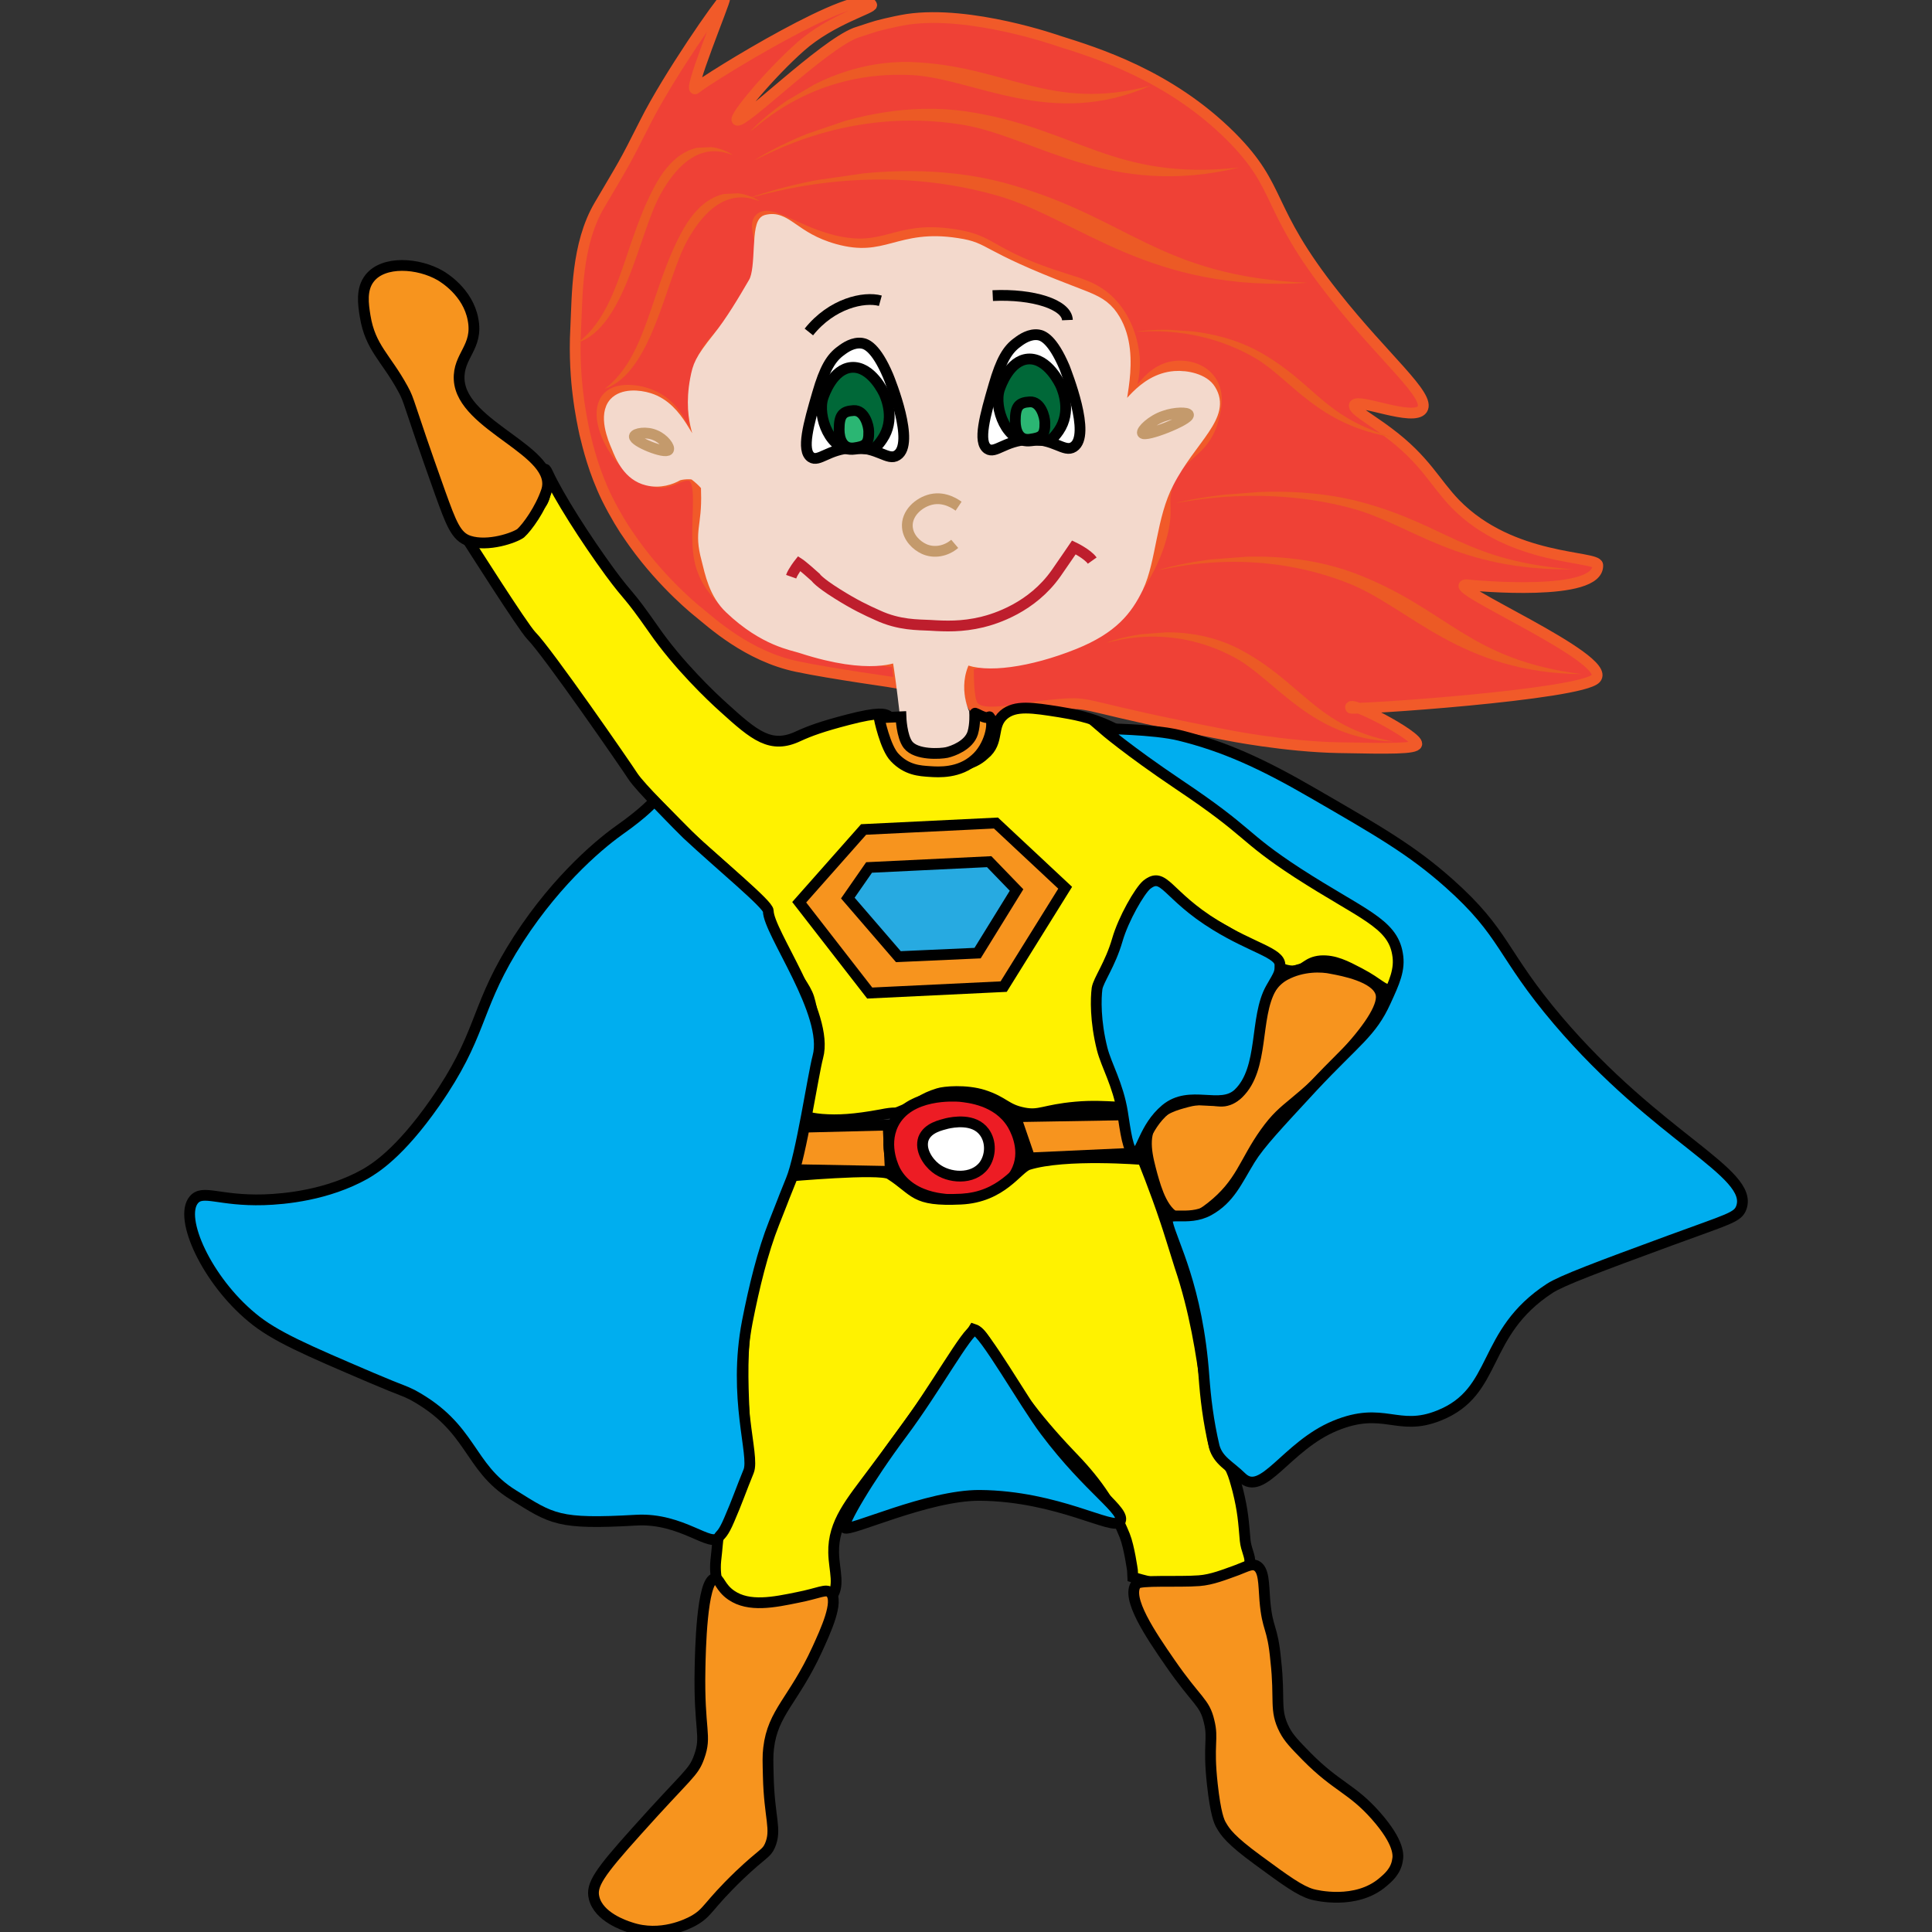 <?xml version="1.0" encoding="utf-8"?>
<!-- Generator: Adobe Illustrator 18.1.0, SVG Export Plug-In . SVG Version: 6.00 Build 0)  -->
<!DOCTYPE svg PUBLIC "-//W3C//DTD SVG 1.1//EN" "http://www.w3.org/Graphics/SVG/1.1/DTD/svg11.dtd">
<svg version="1.1" id="Layer_1" xmlns="http://www.w3.org/2000/svg" xmlns:xlink="http://www.w3.org/1999/xlink" x="0px" y="0px"
	 viewBox="0 0 600 600" enable-background="new 0 0 600 600" xml:space="preserve">
<rect x="0" y="0" width="600" height="600" fill="#333333" stroke="none"/>
<symbol  id="Blond_Hair_4" viewBox="-11.3 -7.7 22.6 15.3">
	<g>
		<path fill="#EC5A25" d="M-11.3,6.9c0,0,5.6,2.6,10.6-1.9c5-4.6,5.8-10.2,12-12.7C4.7-6.6,2.2,0.8-1,3.9
			C-6.1,8.8-10.8,6.9-11.3,6.9z"/>
	</g>
</symbol>
<g>
	<path fill="#EF4136" stroke="#F15A29" stroke-width="3.343" stroke-miterlimit="10" d="M496.2,175.5c-0.2-3-26.7-1.1-44.2-19
		c-6.5-6.7-9.3-13.6-21-22.3c-5.3-4-10.9-7-10.4-8.4c1-2.3,18.4,5.3,21.1,1.3c2.7-4.1-11.8-15.8-27.2-35.3
		c-21.9-27.6-15.9-33.1-32.3-49.5c-19.1-19-41.8-25.9-53.5-29.6c0,0-27.2-9.6-46.9-6.7c-4.9,0.8-9.6,2.1-9.6,2.1s-3.3,1-6.5,2.1
		c-10.5,4.1-35,28.5-36.8,27.1c-1.1-0.8,10.1-14.3,19.7-22.8s22.7-12,22.1-13c-3.5-6.5-51.4,23.1-54.5,25.9
		c-3.4,3,9.5-28.1,8.8-27.7c-1.3,0.8-17.6,24.2-24.7,38.4c-6.8,13.5-6.4,12.4-14.2,25.7c-7.1,12.1-6.8,28-7.3,38
		c-0.5,8.8,0.2,16.7,0.7,20.6c0.7,5.9,1.7,10.4,2.1,12.3c1,4.1,2.8,11.7,6.9,20.1c2.5,5,5.2,9.4,6.8,11.6c0,0,0.8,1.2,1.6,2.3
		c9.4,13.1,20,21.4,20,21.4c4.1,3.3,15.3,13.7,30.6,16.9c10.4,2.2,31.3,5.1,31.8,5.2c0,0-1.3-11.9-0.8-6.6c0,0.1-52.5-4.5-60.6-29.4
		c-3.5-10.7,2.2-29.1-4.5-28.6c-4,0.3-6,3.8-12.2,1.3c-10-4.1-18-19.8-12.4-25.6c3.2-3.3,10.7-2.4,15.5,0.4
		c7.5,4.3,8.7,13.2,10.6,12.8c2.5-0.6-2.7-14.6,4.2-26.8c2.8-4.8,4.8-4.9,10.4-13.8c3.4-5.4,5.1-8.3,6.1-12.5
		c1.9-8.8-2-13.2,0.4-15.5c3.1-3,10.8,3.7,22.5,6.7c16.7,4.2,19.2-4.6,37.6-1.8c13,1.9,10.3,6.2,35,13.9c4.4,1.4,9.4,2.7,13.7,7.1
		c6.8,6.9,7.4,16.3,7.5,17.4c0.5,8.7-3.6,15.1-2.6,15.6c1.3,0.7,5.1-10.8,13.8-12.8c4.2-1,9.6,0.2,12.3,3.9
		c3.5,4.5,1.4,10.9,0.7,13.3c-3.1,9.7-9.8,9.2-13.5,18.4c-2.7,6.7,0.4,7.9-2.5,17.8c-2,7-5.2,12.1-7,14.8
		c-2.7,4.1-6.3,9.5-12.6,13.9c-4.7,3.3-10,4.7-20.7,7.6c0,0-4.9-0.6-19.6,2.8c0.4-3.7-0.4,9.3,1.4,12.4c2.6,4.8,15.2,0.5,28.8-0.3
		c8.8-0.5,6.2,1.2,50.3,9.7c0,0,17.9,3.6,34.9,3.9h0.1c15.6,0.3,23.5,0.4,23.9-1.1c0.6-2.5-22.2-14.4-20.5-11.2
		c0.4,0.7,71.5-4.1,76.1-9.2c5.6-6.1-48-28.9-40.2-29.1C458.1,181.9,496.7,185.5,496.2,175.5z"/>
	<path fill="#F3D9CC" stroke="#F3D9CC" stroke-width="3.343" stroke-miterlimit="10" d="M281.9,229.3c0,0-1.6-16.1-3.2-25.5
		c0,0-8.1,4.5-29.9-2.6c-2.6-0.9-11.5-2.1-22.1-12.2c-4.9-4.6-6.1-11-7.2-15.3c-2.4-8.9,0.2-9.8-0.1-20.9c0,0,2.2-0.7-3.7-5.3
		c-0.8-0.6-4.4-0.3-5.3,0.2c-1.9,1.1-5.5,2.4-9.4,1.4c-5.8-1.4-8.2-7.1-9.5-10.4c-1.1-2.5-4.1-9.8-0.7-13.6
		c2.6-2.8,7.6-2.4,10.8-1.4c9.9,3.1,12.1,15.4,15.2,14.8c2.6-0.6-3.5-6.4-0.8-20.8c0.8-4.1,1.3-5.8,6.9-12.8
		c4.1-5.1,8-11.7,11.2-17.2c2.6-4.4,0.6-18.4,3.8-19.3c6.4-1.7,8.4,5.4,21.3,9c16.2,4.5,19.7-4.7,38.1-1.8
		c9.4,1.4,5.9,3.5,35.2,14.7c7.1,2.7,9.6,3.7,12.2,6.7c9,11.1,2.2,28.7,3.5,30.4c1,1.3,6.1-9.7,16.6-10.5c3.6-0.3,9.1,0.8,11.1,4.1
		c5.1,8.1-5.9,15.1-13,28.9c-5.5,10.5-5.4,23.9-9.5,32.6c-3.4,7-7.9,12.7-19.8,17.5c-14.2,5.7-27.6,7.4-33.7,4.6l0,0
		c-4.8,9.2,0,18,0,18c0.1,1.1,0.2,2.8,0.3,5c-1.3,1.1-3.5,2.6-6.7,3.7c-0.9,0.3-1.9,0.5-3.2,0.6C285.6,232,281.9,229.3,281.9,229.3z
		"/>
	<path fill="#FFF200" stroke="#000000" stroke-width="3.343" stroke-miterlimit="10" d="M311.7,222c3.6-3.1,9-2.2,17.3-0.9
		c4.1,0.7,9.4,1.5,15.9,4.6c9.9,4.6,14.9,10.2,24.1,16.7c12.8,9.1,22.8,19.9,35.5,28.6c0.2,0.1,10.6,5,22.3,13.6
		c3.3,2.4,6.8,5.2,8.1,9.9c1.4,5.1-0.1,11.7-3.2,12.6c-2,0.7-3.2-1.6-9.5-4.9c-4.2-2.2-7.8-4.1-12.1-3.8c-4.3,0.4-4.6,2.8-8,3.1
		c-6.3,0.6-14.9-8.4-19.7-11.3c-4.4-2.7-10.1-5.1-17.2-11.3c-3.5-3.1-4.7-5.5-6.8-5.1c-3.2,0.6-2.1,7.4-7.3,16.6
		c-3.4,5.9-3.9,6.6-5.4,11.7c-1.4,4.4-1.6,17.8,1.3,26.4c0,0,1.8,0.7,2.8,9l1.6,5.4c-0.7,2-7.3,0-17.3,0.9
		c-10,0.9-11.2,2.8-16.2,1.8c-5.6-1.1-6-3.4-12.5-5.5c-5.4-1.7-12.2-1.1-14-0.5c-5.3,1.6-6,3.3-12.2,5.7c-1.7,0.7-0.8-0.1-5.7,0.9
		c-8.2,1.5-13.3,1.8-18.3,1.4c-4.5-0.4-5.2-1.1-5.5-1.4c-2.5-2.8,0.1-7.7,1.9-17.4c0.6-3.1,2.2-10.3-0.4-18.9
		c-1.1-3.4-3.9-6.4-8.7-14.4c-5.7-9.5-5.1-9.7-6.9-14.8c-1-2.6-1.2-2.5-9.6-10.2c-8.3-7.5-7.7-6.5-12.2-11.1
		c-4-4.1-14.9-14.7-17.3-18.4c-1.7-2.7-26.5-38.6-31.5-43.6c-2.7-2.8-19.4-29.2-20.2-30.4c-4.3-6.3,13.1-2.4,11.1-2.4
		c-9.3-0.1,2.5-4.1,10.2-6.8c6.3-2.1,1.5-16.1,4-10.9c3.4,7.4,11.7,20.4,19.3,30.8c6.5,8.8,5,5.5,13.6,17.8
		c7.6,11,18.1,21,21.7,24.2c9.7,8.8,14.7,13,23.3,8.9c3.5-1.6,7.3-3,15.4-5.1c9.6-2.5,11.4-1.8,12.4-1.2c3.6,2.4,1,7.2,4.9,11.7
		s10.7,4.2,13.2,4.2c2.6-0.1,7.9-0.2,11.8-3.9C310.5,230.4,307.7,225.5,311.7,222z"/>
	<polygon fill="#F7941E" stroke="#000000" stroke-width="3.343" stroke-miterlimit="10" points="309.3,255.6 330.8,275.7 
		311.7,306.4 270.1,308.4 248.2,280.2 268.2,257.6 	"/>
	<polygon fill="#27AAE1" stroke="#000000" stroke-width="3.343" stroke-miterlimit="10" points="315.7,276.4 303.6,296 279,297.1 
		263.3,278.9 269.9,269.4 307.2,267.6 	"/>
	<path fill="#F7941E" stroke="#000000" stroke-width="3.343" stroke-miterlimit="10" d="M428.8,308.4c1.1,3.5-3,10.1-10.5,18.3
		c-16.3,17.8-18.7,15.7-25.4,25.1c-6.5,9.1-7.4,15.7-16.8,23.1c-4.1,3.2-6.8,4.3-9.5,3.7c-5.3-1.3-7.5-9.1-8.8-13.7
		c-1.4-5.3-3.3-11.8,0.3-16.8c2.7-3.9,7.2-5,10.5-5.9c7.2-1.9,9.3,0.7,12.9-0.6c11-3.9,4.6-31.8,17.6-38.8c5.4-2.9,11.4-2.7,14.5-2
		C416.8,301.4,427.3,303.3,428.8,308.4z"/>
	<path fill="#F7941E" stroke="#000000" stroke-width="3.343" stroke-miterlimit="10" d="M169.7,152.5c4.1-12.4-26.3-19.9-27.1-34.6
		c-0.4-7.5,6-10,4.3-18.7c-1.6-8.6-9.3-13.1-10.1-13.6c-6.9-4-17.7-4.7-22,0.8c-2.7,3.4-2,8.1-1.4,11.8c1.6,9.8,6.4,12.8,11.7,22.5
		c2.3,4.2,1.1,3,11.6,32.4c3.4,9.4,4.9,13.6,9,14.9c5.9,1.9,14.1-1,16-2.4C163.8,163.7,167.8,158.1,169.7,152.5z"/>
	<path fill="#F7941E" stroke="#000000" stroke-width="3.343" stroke-miterlimit="10" d="M351,346.2c1.3,4,2.5,7.8,3.9,11.8
		l-35.1,1.6l-4.4-12.8L351,346.2z"/>
	<polygon fill="#F7941E" stroke="#000000" stroke-width="3.343" stroke-miterlimit="10" points="275.8,349.4 276.5,363.8 
		244.6,363.2 247.8,350.1 	"/>
	<path fill="#ED1C24" stroke="#000000" stroke-width="3.343" stroke-miterlimit="10" d="M314.3,349c0.5,0.8,4.5,7.4,1.7,14
		c-3.6,8.6-15.1,9.4-17.5,9.5c-2.6,0.2-15.2,0.6-20.4-8.8c-0.2-0.4-4.1-7.6-0.7-14.6c4.8-9.7,19.1-8.7,20.7-8.6
		C300.7,340.8,309.7,341.6,314.3,349z"/>
	<path fill="#FFFFFF" stroke="#000000" stroke-width="3.343" stroke-miterlimit="10" d="M305.7,351.6c2.2,3,2,7.4-0.1,10.3
		c-3.4,4.6-11,4.1-15.1,0.8c-2.3-1.8-4.9-5.6-3.7-9.1c1.3-3.4,5.5-4.2,7.3-4.7C295.9,348.5,302.5,347.2,305.7,351.6z"/>
	<path fill="#FFF200" stroke="#000000" stroke-width="3.343" stroke-miterlimit="10" d="M354.9,360.1c0,0,3.7,9,7.1,19.2
		c0.6,1.7,3,9.4,4.4,13.9c9.3,27.4,8.6,55.4,11.8,58.1c4.2,3.5,4.8,6.4,6.2,11.5c1.6,6.4,1.8,9.8,2.3,15.6c0.3,3,1.7,5,1.4,6.9
		c-0.4,2.8-4.8,4.2-7.9,5.2c-1.6,0.6-8.9,2-14.7,1.9c-6.2-0.1-13.7-2.6-13.7-2.6l-0.1-2.1c0,0-1-7.3-2.4-10.8
		c-4.3-10.6-9.6-17.6-17.1-25.3c-22.9-24-24.9-37.2-29.8-38.8c0,0-8.3,13.8-31.2,44.4c-6.9,9.3-12.5,15.6-12.3,25
		c0.1,5.5,2.2,10.7-1,14.1c-0.7,0.8-2,1.8-10.1,2.7c-14.8,1.5-19.3-0.9-20.6-1.7c-1.5-0.9-4.3-2.6-4.5-5.2c-0.3-2.4-0.7-4.4-0.4-7.5
		c0.9-7.5,0.3-9.5,3.9-16.3c1.5-3,2.6-7,4.1-10.6c3.1-7.6-1.6-28.5,1.7-49c1.9-11.2-0.5-20.1,2.9-23.7c6-6.4,9.6-19.7,9.6-19.7
		s28.7-2.6,31.8-0.7c8.3,5.3,7.2,8.5,22.1,7.8c12.8-0.6,17.5-9.5,20.9-10.7C330.8,358.1,354.9,360.1,354.9,360.1z"/>
	<path fill="#F7941E" stroke="#000000" stroke-width="3.343" stroke-miterlimit="10" d="M392.8,496.9c-0.4-5.1-0.2-9.5-2.7-10.7
		c-1.4-0.6-2.6,0.1-5.9,1.4c-3.9,1.4-7.8,3-11.8,3.3c-6.5,0.5-18.5-0.3-19.5,1c-3.4,4.3,4.6,16,10.4,24.4
		c8.4,12.2,10.8,12.2,12.2,18.3c1.4,5.6-0.4,6.8,1,19.5c1,9.1,2.1,11.7,2.8,12.8c1.2,2.1,2.9,4.6,11.4,10.8
		c8.7,6.4,13,9.5,16.8,10.6c1.1,0.3,13.6,3.4,22-3.8c1.4-1.2,4-3.3,4.5-6.8c0.3-1.4,0.7-5.4-6.7-13.8c-7.5-8.5-12.1-8.9-21.5-18.4
		c-3.7-3.8-5.5-5.6-6.9-8.3c-3.2-6.2-1.3-9.2-2.7-21.5C395.2,504.7,393.6,506.5,392.8,496.9z"/>
	<path fill="#F7941E" stroke="#000000" stroke-width="3.343" stroke-miterlimit="10" d="M253.8,512.2c2.5-5.5,6.9-14.9,4.1-17.6
		c-1.4-1.3-3.5,0.2-10.2,1.5c-7.3,1.5-15.1,3.1-20.6-0.7c-3.5-2.4-3.7-5.4-5.1-5.2c-4.1,0.5-4.5,23.1-4.6,27.9
		c-0.4,19.7,2.2,20.7-0.3,27.6c-1.8,5-3.5,5.2-19.5,23.1c-11.5,12.8-14.1,16.6-13.1,20.6c1.4,5.9,9.4,8.6,11.3,9.2
		c9.4,3.2,17.9-1.2,19.4-2c4.9-2.7,4.2-4.4,14.5-14.3c7.5-7.1,8.2-6.5,9.4-9.1c2.2-5.1-0.2-8.5-0.5-21.6c-0.1-4.2-0.2-6.3,0.1-8.7
		C240,531.7,246.5,528.1,253.8,512.2z"/>
	<path fill="#00AEEF" stroke="#000000" stroke-width="3.343" stroke-miterlimit="10" d="M203.2,248.7c0,0-2.6,3.3-11,9.2
		c-7,5-21.3,17.3-33.4,37.3c-11.4,19-9.3,26.5-23.7,47.2c-11.1,15.9-18.8,20.5-21.7,22.2c-11.8,6.6-25,7.8-31.5,8
		c-13.9,0.4-18.9-3.3-21.7,0c-4.8,5.7,4.1,25,18,36.5c7,5.9,17.1,10.2,37.2,18.8c10.6,4.5,9.5,3.7,12.7,5.3
		c18.7,10.2,17.2,22.3,31.2,31c12.2,7.6,13.9,9.3,38.3,7.9c14.3-0.8,23.3,8.9,25.7,5.2c0.5-0.8,1.3-0.9,3.2-5.4
		c2.4-5.5,3.7-9.4,6-15c2-5-5-22.6-0.4-46.5c2.1-10.7,4.8-21.8,8.3-30.6c5.3-13.4,1.3-3.5,5.3-13.4c3.1-7.5,6.8-32.6,8.3-38.2
		c3.6-13.3-15.4-38.7-15.4-45.3c0-2-14.7-14-25.2-23.8C209.4,255.2,204.6,250.1,203.2,248.7z"/>
	<path fill="#00AEEF" stroke="#000000" stroke-width="3.343" stroke-miterlimit="10" d="M262.3,474.5c1.4,1.4,25.8-10.2,42-10.1
		c24.2,0.2,41.5,11.1,43.5,8.2c2.2-3.2-9.4-9.8-23.2-28.2c-6.5-8.6-19.3-31.4-21.9-31.3c-2.3,0.1-12.2,18.2-22.6,32.1
		C269.7,459.1,261.3,473.4,262.3,474.5z"/>
	<path fill="#00AEEF" stroke="#000000" stroke-width="3.343" stroke-miterlimit="10" d="M385.6,458.8c6.6,6.4,13.8-9.7,29-16
		c15.2-6.3,19.4,2,32.3-3.2c18.6-7.4,12.9-25.5,34.4-39.5c3.7-2.4,14.9-6.6,37.2-14.8c18.5-6.8,21.2-7.2,22.3-10.3
		c3.8-10.9-25.9-21.6-56.9-58c-17.8-20.9-16.2-27-34-42.8c-11.5-10.2-21.6-16-42-27.8c-16.2-9.4-27.8-14.6-41.5-18
		c-8-2-23.9-2.1-23.9-2.1s7.6,6.6,23.5,17.3c23,15.4,19.2,15.9,37,27.5c19.8,12.8,29.4,15.5,31,25.1c0.9,4.9-1,8.9-3.7,14.8
		c-4.4,9.7-9.2,12.2-22.6,26.5c-10.9,11.8-16.4,17.6-19.5,22.6c-4.1,6.7-6.3,12.2-12.8,15.8c-6.7,3.7-13.7-0.4-12.8,3.9
		c1.3,6,9.3,19.7,11.3,47.7c0.5,6.7,1.3,13.7,3.2,21.8C378.4,453.7,381.7,455,385.6,458.8z"/>
	<g>
		<path fill="#00AEEF" stroke="#000000" stroke-width="3.343" stroke-miterlimit="10" d="M356.1,274.8c5.5-4.4,6.1,3.2,21.5,12.6
			c11.4,7,19.8,8.5,19.9,12.2c0,2.5,0,2.5-2.8,7.3c-5.2,9.2-2,24.9-10.1,32.7c-5.6,5.3-15-1.4-22.6,4.9c-6.8,5.7-7.4,13.8-9.7,13.6
			c-2-0.2-2.8-7-3.7-12.7c-1.4-8.6-5-14.5-6.3-19.6c-2.2-8.7-2-15.8-1.6-18.8c0.4-2.6,4.1-7.5,6.3-15.1
			C348.9,285.3,353.9,276.7,356.1,274.8z"/>
	</g>
	<path fill="#F7941E" stroke="#000000" stroke-width="3.343" stroke-miterlimit="10" d="M307.3,222.6c-0.2-0.2,0,0.9-2.7-0.3
		c-2.2-1.1-1.9-0.8-1.9-0.8s0.2,3.4-0.6,6.1c-1.2,3.9-6.3,5.7-8.1,6.1c-1.9,0.4-9.4,0.9-12-2.4c-2-2.6-2.2-8.7-2.2-8.7l-6.8,0.3
		c0,0,1.9,9.4,4.9,12.4c3.7,3.9,7.8,4.1,10.8,4.3c2.8,0.2,9.2,0.6,14.1-3.8C307.3,232,309,224.4,307.3,222.6z"/>
	<path fill="none" stroke="#C49A6C" stroke-width="3.343" stroke-miterlimit="10" d="M207.6,139.7c0.5-0.8-1.4-3.4-4-4.5
		c-2.9-1.3-6.4-0.6-6.6,0.3C196.7,137.1,206.6,141.1,207.6,139.7z"/>
	<path fill="none" stroke="#C49A6C" stroke-width="3.343" stroke-miterlimit="10" d="M354.8,134.5c-0.4-0.8,2.8-4,6.7-5.3
		c3.3-1.2,7.4-1.2,7.6-0.4C369.4,130.4,355.6,135.9,354.8,134.5z"/>
	<g>
		<path fill="#FFFFFF" stroke="#000000" stroke-width="3.343" stroke-miterlimit="10" d="M333.4,138.8c-2.9,1.9-6-2.7-14-2.3
			c-7.4,0.4-10.3,4.5-12.7,2.9c-3.1-2.1-0.8-10.3,2-19.9c2.2-7.6,4.2-11,7.3-13.2c1.3-1,3.8-2.7,6.5-2.3c1.3,0.2,4.3,1.2,8.1,10.1
			C331.2,115.8,339,135.2,333.4,138.8z"/>
		<path fill="#006838" stroke="#000000" stroke-width="3.343" stroke-miterlimit="10" d="M328.8,133.8c4.1-6,1.2-12.7,0.7-13.9
			c-0.2-0.5-4.1-8.9-10.3-8.4c-5.7,0.5-8.4,8.2-8.8,9.4c-1.9,5.7,2.3,17,9.8,16C325.2,136.2,325.6,138.4,328.8,133.8z"/>
		<path fill="#2BB673" stroke="#000000" stroke-width="3.343" stroke-miterlimit="10" d="M319.9,136.4c3.5-0.5,4.7-1.1,4.6-5.1
			c0-1.8-1.3-6.7-4.7-6.5c-3.4,0.2-4.5,1.4-4.5,5.9C315.3,133.9,316.5,136.9,319.9,136.4z"/>
	</g>
	<path fill="none" stroke="#000000" stroke-width="3.343" stroke-miterlimit="10" d="M273.4,93.4c-5.1-1.4-15.1,0.8-22.2,9.7"/>
	<path fill="none" stroke="#000000" stroke-width="3.343" stroke-miterlimit="10" d="M331.5,99.4c-0.2-4.8-10.6-8.2-23.2-7.6"/>
	<line fill="none" stroke="#000000" stroke-width="3.343" stroke-miterlimit="10" x1="261.6" y1="101.6" x2="261.6" y2="101.6"/>
	<g>
		<path fill="none" stroke="#C49A6C" stroke-width="3.343" stroke-miterlimit="10" d="M297.7,157.2c-0.6-0.4-4.1-3.1-8.5-2.1
			c-3.9,0.9-7.8,4.4-7.4,8.7c0.3,3.2,2.8,5.6,5.2,6.7c3.1,1.4,6.8,0.7,9.5-1.6"/>
	</g>
	<path fill="none" stroke="#BE1E2D" stroke-width="3.343" stroke-miterlimit="10" d="M339.2,174.1c-1.5-2.1-5.7-4.1-5.7-4.1
		s-3.2,4.7-5.5,8c-7.5,10.7-18.9,14.2-23,15.2c-6.3,1.5-11.3,1.3-16.1,1c-3.8-0.2-9.6,0-16.3-3.1c-3.6-1.6-7.2-3.3-12.6-6.7
		c-5.9-3.7-6.7-5.1-6.7-5.1c-4-3.6-5.1-4.3-5.1-4.3s-1.9,2.4-2.5,4.1"/>
	<g>
		<path fill="#FFFFFF" stroke="#000000" stroke-width="3.343" stroke-miterlimit="10" d="M278.6,141.4c-2.9,1.9-6-2.7-14-2.3
			c-7.4,0.4-10.3,4.5-12.7,2.9c-3.1-2.1-0.8-10.3,2-19.9c2.2-7.6,4.2-11,7.3-13.2c1.3-1,3.8-2.7,6.5-2.3c1.3,0.2,4.3,1.2,8.1,10.1
			C276.5,118.4,284.3,137.8,278.6,141.4z"/>
		<path fill="#006838" stroke="#000000" stroke-width="3.343" stroke-miterlimit="10" d="M274,136.4c4.1-6,1.2-12.7,0.7-13.9
			c-0.2-0.5-4.1-8.9-10.3-8.4c-5.7,0.5-8.4,8.2-8.8,9.4c-1.9,5.7,2.3,17,9.8,16C270.5,138.8,270.9,141,274,136.4z"/>
		<path fill="#2BB673" stroke="#000000" stroke-width="3.343" stroke-miterlimit="10" d="M265.2,139.1c3.5-0.5,4.7-1.1,4.6-5.1
			c0-1.8-1.3-6.7-4.7-6.5c-3.4,0.2-4.5,1.4-4.5,5.9C260.6,136.5,261.8,139.5,265.2,139.1z"/>
	</g>
	
		<use xlink:href="#Blond_Hair_4"  width="22.6" height="15.3" x="-11.3" y="-7.7" transform="matrix(-2.24 0.107 -0.183 -3.828 211.755 90.033)" overflow="visible"/>
	
		<use xlink:href="#Blond_Hair_4"  width="22.6" height="15.3" x="-11.3" y="-7.7" transform="matrix(-2.24 0.107 -0.183 -3.828 203.423 75.686)" overflow="visible" enable-background="new    "/>
	
		<use xlink:href="#Blond_Hair_4"  width="22.6" height="15.3" x="-11.3" y="-7.7" transform="matrix(7.345 -1.062 -0.499 -3.453 319.309 73.24)" overflow="visible" enable-background="new    "/>
	
		<use xlink:href="#Blond_Hair_4"  width="22.6" height="15.3" x="-11.3" y="-7.7" transform="matrix(5.936 -2.025 -1.124 -3.293 309.188 49.548)" overflow="visible" enable-background="new    "/>
	
		<use xlink:href="#Blond_Hair_4"  width="22.6" height="15.3" x="-11.3" y="-7.7" transform="matrix(4.356 -2.564 -1.766 -3.001 294.514 32.462)" overflow="visible" enable-background="new    "/>
	
		<use xlink:href="#Blond_Hair_4"  width="22.6" height="15.3" x="-11.3" y="-7.7" transform="matrix(3.641 0.251 0.128 -1.864 392.918 118.706)" overflow="visible" enable-background="new    "/>
	
		<use xlink:href="#Blond_Hair_4"  width="22.6" height="15.3" x="-11.3" y="-7.7" transform="matrix(5.366 -0.408 -0.155 -2.042 426.729 165.704)" overflow="visible" enable-background="new    "/>
	
		<use xlink:href="#Blond_Hair_4"  width="22.6" height="15.3" x="-11.3" y="-7.7" transform="matrix(3.813 -0.29 -0.194 -2.553 388.082 213.92)" overflow="visible" enable-background="new    "/>
	
		<use xlink:href="#Blond_Hair_4"  width="22.6" height="15.3" x="-11.3" y="-7.7" transform="matrix(5.678 -0.432 -0.22 -2.885 425.496 192.037)" overflow="visible" enable-background="new    "/>
</g>
</svg>
